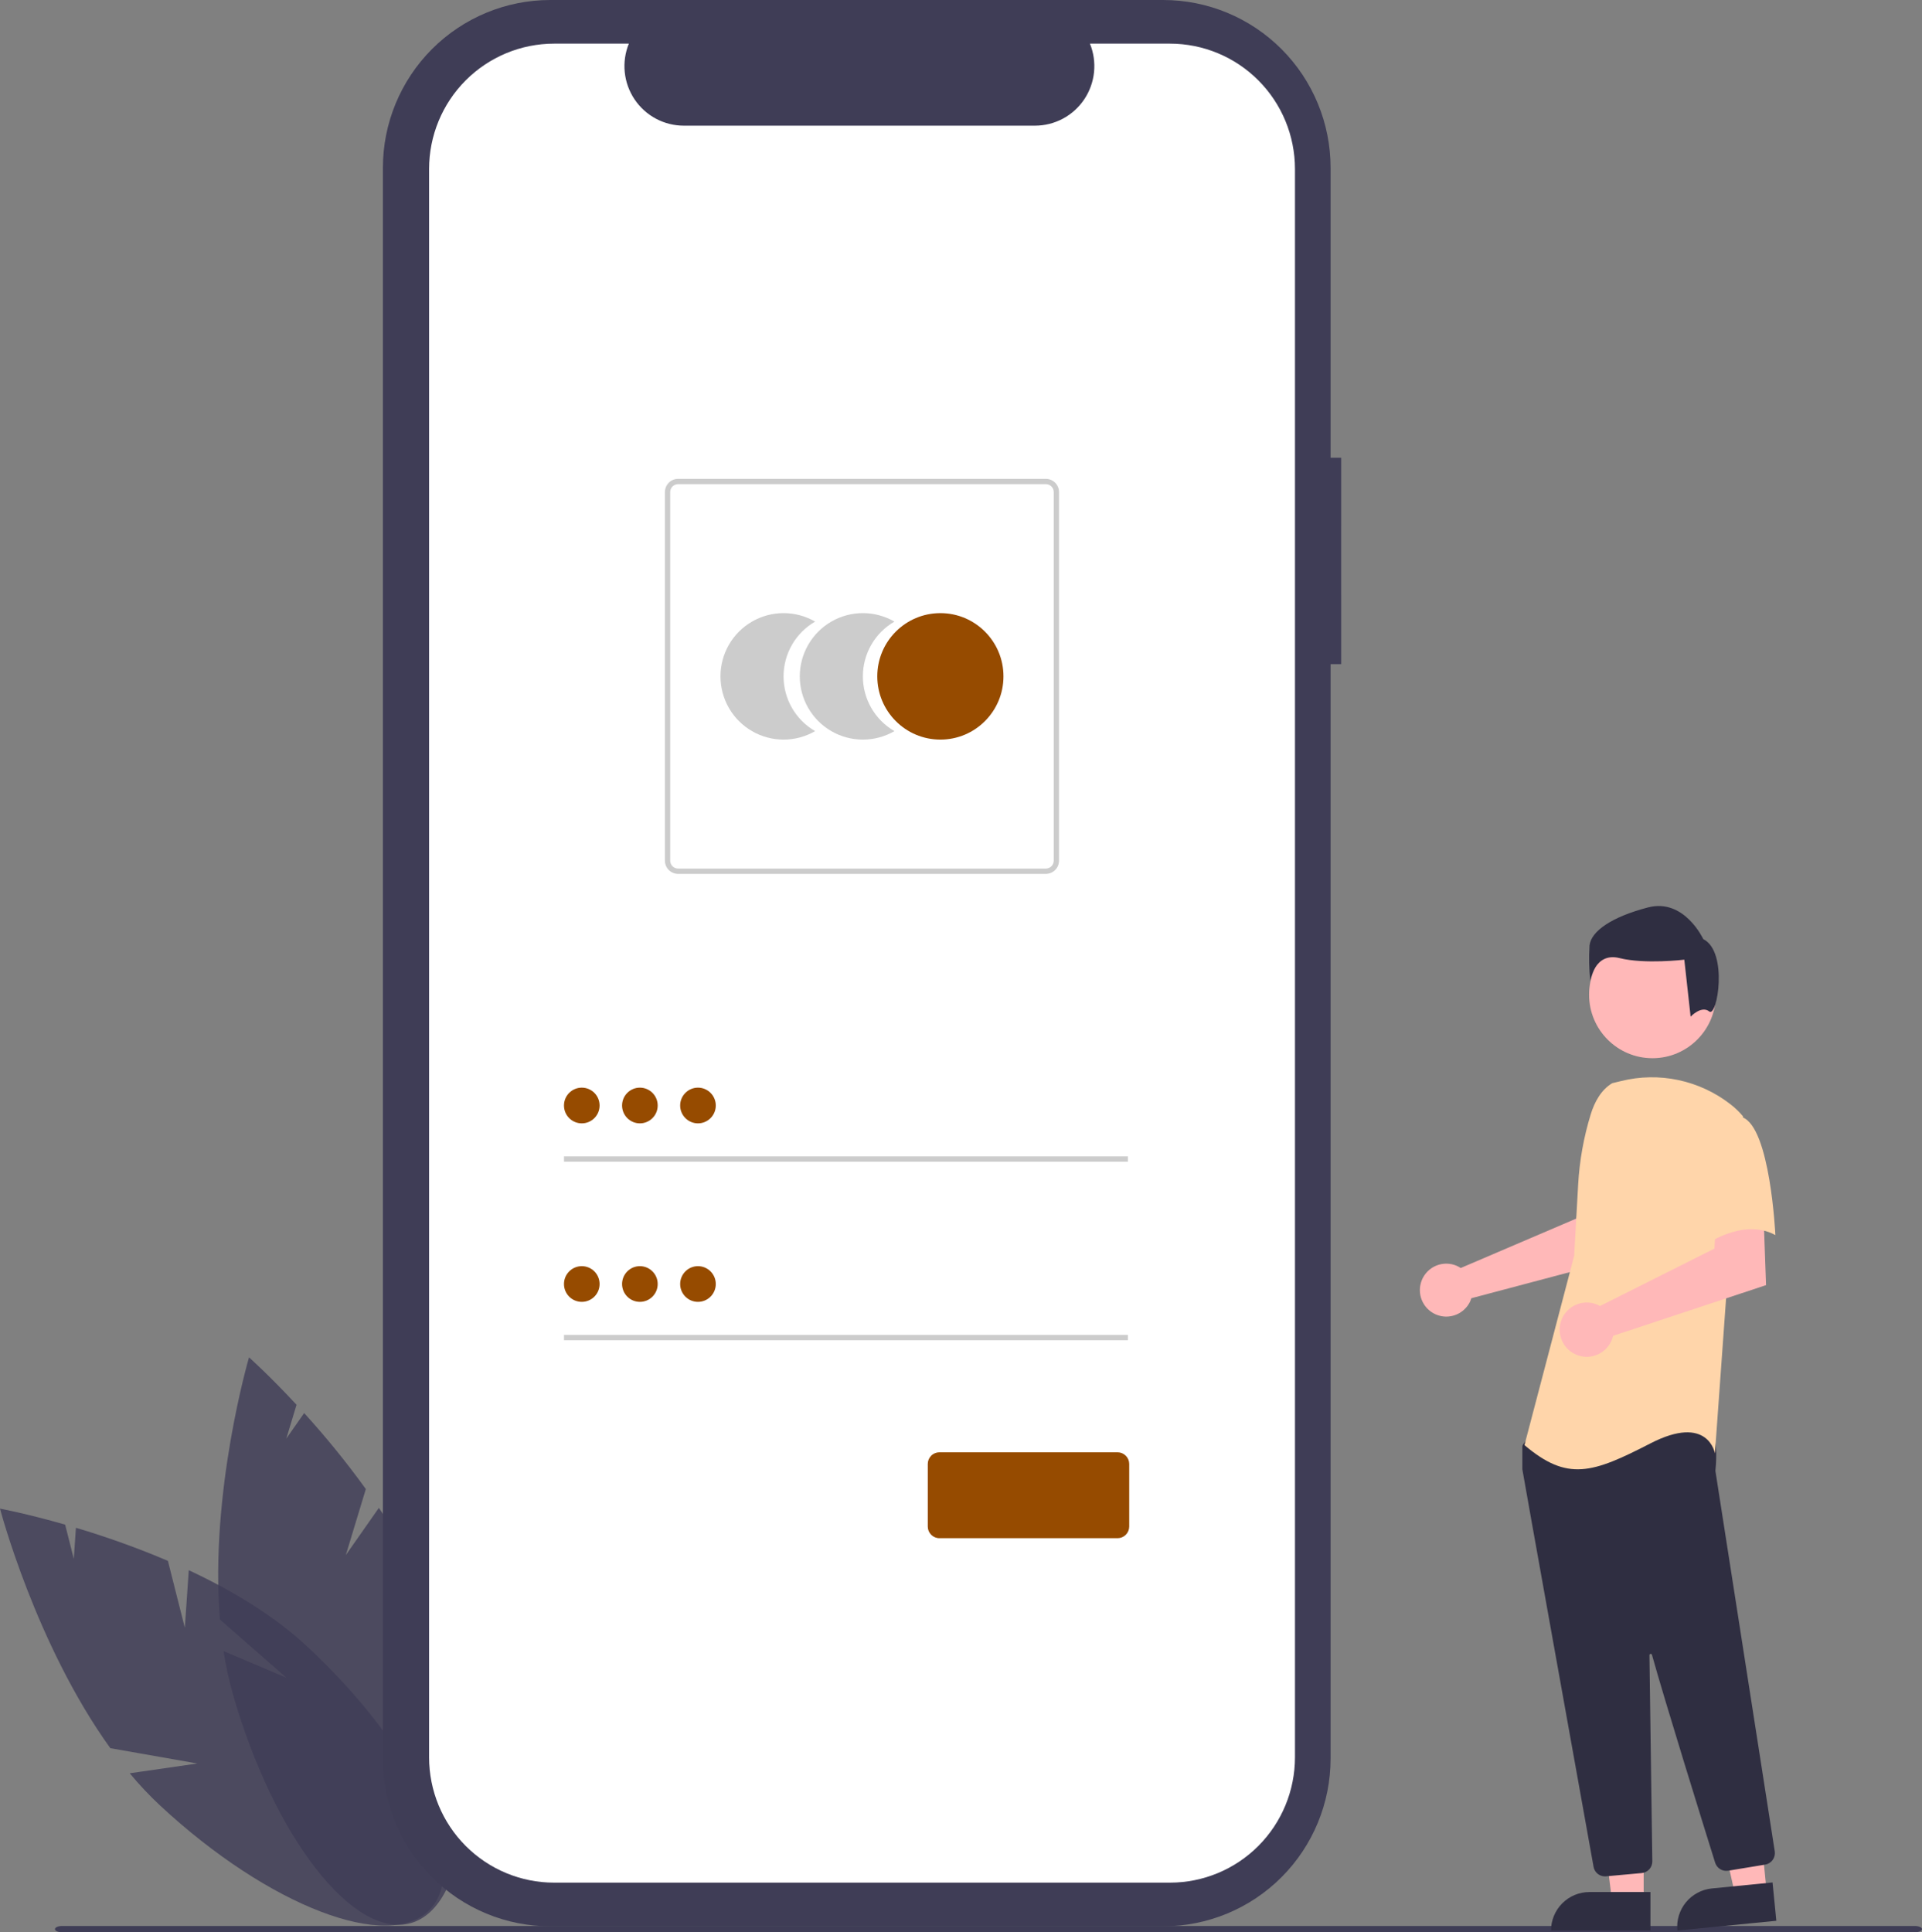 <svg width="187" height="188" viewBox="0 0 187 188" fill="none" xmlns="http://www.w3.org/2000/svg">
<rect x="0" y="0" width="187" height="188" fill="#808080" stroke="none"/>
<g clip-path="url(#clip0_1_1111)">
<path d="M17.983 158.374L16.336 151.863C13.416 150.622 10.428 149.548 7.388 148.645L7.18 151.671L6.337 148.337C2.566 147.257 0 146.781 0 146.781C0 146.781 3.465 159.99 10.734 170.088L19.203 171.579L12.623 172.53C13.538 173.633 14.521 174.677 15.566 175.656C26.139 185.494 37.916 190.007 41.87 185.737C45.824 181.467 40.458 170.031 29.884 160.195C26.606 157.145 22.489 154.698 18.367 152.771L17.983 158.374Z" fill="#3F3D56" fill-opacity="0.8"/>
<path d="M33.645 151.302L35.593 144.875C33.733 142.3 31.73 139.833 29.593 137.484L27.855 139.967L28.852 136.676C26.18 133.798 24.229 132.062 24.229 132.062C24.229 132.062 20.384 145.165 21.399 157.575L27.88 163.24L21.756 160.645C21.97 162.063 22.273 163.466 22.663 164.846C26.642 178.745 34.395 188.711 39.982 187.104C45.569 185.498 46.873 172.928 42.894 159.028C41.661 154.719 39.398 150.491 36.863 146.706L33.645 151.302Z" fill="#3F3D56" fill-opacity="0.8"/>
<path d="M130.488 44.537H129.46V16.328C129.46 14.184 129.039 12.06 128.22 10.079C127.402 8.098 126.202 6.298 124.689 4.782C123.177 3.266 121.381 2.063 119.405 1.243C117.428 0.422 115.31 0 113.171 0H53.543C49.223 0 45.079 1.72 42.025 4.782C38.97 7.844 37.254 11.997 37.254 16.328V171.091C37.254 173.235 37.675 175.358 38.493 177.339C39.312 179.32 40.512 181.12 42.025 182.636C43.537 184.152 45.333 185.355 47.309 186.176C49.286 186.996 51.404 187.418 53.543 187.418H113.171C117.491 187.418 121.634 185.698 124.689 182.636C127.744 179.574 129.46 175.421 129.46 171.091V64.618H130.487L130.488 44.537Z" fill="#3F3D56"/>
<path d="M113.828 4.246H106.045C106.403 5.126 106.54 6.08 106.443 7.025C106.346 7.971 106.019 8.877 105.491 9.666C104.962 10.454 104.248 11.1 103.411 11.547C102.575 11.993 101.642 12.227 100.694 12.227H66.534C65.586 12.227 64.653 11.993 63.816 11.547C62.98 11.1 62.266 10.454 61.737 9.665C61.209 8.877 60.881 7.97 60.785 7.025C60.688 6.08 60.825 5.126 61.183 4.246H53.913C50.687 4.246 47.593 5.531 45.311 7.818C43.03 10.104 41.748 13.206 41.748 16.44V170.978C41.748 174.212 43.03 177.313 45.311 179.6C47.593 181.887 50.687 183.171 53.913 183.171H113.828C117.054 183.171 120.149 181.887 122.43 179.6C124.711 177.313 125.993 174.212 125.993 170.978V16.439C125.993 13.206 124.711 10.104 122.43 7.818C120.149 5.531 117.054 4.246 113.828 4.246Z" fill="white"/>
<path d="M76.236 65.807C76.236 64.726 76.519 63.665 77.058 62.73C77.597 61.794 78.373 61.018 79.306 60.478C78.373 59.938 77.314 59.654 76.237 59.653C75.159 59.653 74.101 59.938 73.168 60.477C72.234 61.017 71.459 61.794 70.92 62.73C70.382 63.665 70.098 64.726 70.098 65.806C70.098 66.886 70.382 67.947 70.92 68.883C71.459 69.818 72.234 70.595 73.168 71.135C74.101 71.675 75.159 71.959 76.237 71.959C77.314 71.959 78.373 71.674 79.306 71.134C78.373 70.595 77.597 69.818 77.058 68.883C76.519 67.948 76.236 66.887 76.236 65.807Z" fill="#CCCCCC"/>
<path d="M83.953 65.807C83.952 64.726 84.236 63.665 84.775 62.73C85.314 61.794 86.089 61.018 87.023 60.478C86.09 59.938 85.031 59.654 83.954 59.653C82.876 59.653 81.817 59.938 80.884 60.477C79.951 61.017 79.176 61.794 78.637 62.73C78.098 63.665 77.815 64.726 77.815 65.806C77.815 66.886 78.098 67.947 78.637 68.883C79.176 69.818 79.951 70.595 80.884 71.135C81.817 71.675 82.876 71.959 83.954 71.959C85.031 71.959 86.09 71.674 87.023 71.134C86.09 70.595 85.314 69.818 84.775 68.883C84.236 67.948 83.953 66.887 83.953 65.807Z" fill="#CCCCCC"/>
<path d="M91.494 71.959C94.884 71.959 97.632 69.204 97.632 65.806C97.632 62.408 94.884 59.654 91.494 59.654C88.104 59.654 85.356 62.408 85.356 65.806C85.356 69.204 88.104 71.959 91.494 71.959Z" fill="#964B00"/>
<path d="M101.753 85.024H65.977C65.636 85.023 65.31 84.888 65.069 84.646C64.828 84.405 64.693 84.078 64.692 83.736V47.876C64.693 47.535 64.828 47.208 65.069 46.966C65.31 46.725 65.636 46.589 65.977 46.589H101.753C102.093 46.589 102.42 46.725 102.661 46.966C102.902 47.208 103.037 47.535 103.037 47.876V83.736C103.037 84.078 102.902 84.405 102.661 84.646C102.42 84.888 102.093 85.023 101.753 85.024ZM65.977 47.104C65.773 47.104 65.577 47.186 65.432 47.331C65.288 47.475 65.207 47.672 65.206 47.877V83.736C65.207 83.941 65.288 84.138 65.432 84.282C65.577 84.427 65.773 84.509 65.977 84.509H101.753C101.957 84.509 102.153 84.427 102.298 84.282C102.442 84.138 102.523 83.941 102.524 83.736V47.877C102.523 47.672 102.442 47.475 102.298 47.331C102.153 47.186 101.957 47.104 101.753 47.104H65.977Z" fill="#CCCCCC"/>
<path d="M109.741 112.512H54.872V113.027H109.741V112.512Z" fill="#CCCCCC"/>
<path d="M56.605 109.296C57.562 109.296 58.337 108.518 58.337 107.559C58.337 106.6 57.562 105.822 56.605 105.822C55.648 105.822 54.872 106.6 54.872 107.559C54.872 108.518 55.648 109.296 56.605 109.296Z" fill="#964B00"/>
<path d="M109.741 129.88H54.872V130.395H109.741V129.88Z" fill="#CCCCCC"/>
<path d="M56.605 126.664C57.562 126.664 58.337 125.886 58.337 124.927C58.337 123.968 57.562 123.19 56.605 123.19C55.648 123.19 54.872 123.968 54.872 124.927C54.872 125.886 55.648 126.664 56.605 126.664Z" fill="#964B00"/>
<path d="M108.737 149.657H91.397C91.097 149.657 90.81 149.538 90.598 149.325C90.386 149.113 90.267 148.825 90.267 148.525V142.433C90.267 142.133 90.386 141.845 90.598 141.633C90.81 141.42 91.097 141.301 91.397 141.301H108.737C109.036 141.301 109.323 141.42 109.535 141.633C109.747 141.845 109.866 142.133 109.867 142.433V148.525C109.866 148.825 109.747 149.113 109.535 149.325C109.323 149.538 109.036 149.657 108.737 149.657Z" fill="#964B00"/>
<path d="M62.257 109.296C63.214 109.296 63.99 108.518 63.99 107.559C63.99 106.6 63.214 105.822 62.257 105.822C61.3 105.822 60.524 106.6 60.524 107.559C60.524 108.518 61.3 109.296 62.257 109.296Z" fill="#964B00"/>
<path d="M67.909 109.296C68.866 109.296 69.642 108.518 69.642 107.559C69.642 106.6 68.866 105.822 67.909 105.822C66.952 105.822 66.176 106.6 66.176 107.559C66.176 108.518 66.952 109.296 67.909 109.296Z" fill="#964B00"/>
<path d="M62.257 126.664C63.214 126.664 63.99 125.886 63.99 124.927C63.99 123.968 63.214 123.19 62.257 123.19C61.3 123.19 60.524 123.968 60.524 124.927C60.524 125.886 61.3 126.664 62.257 126.664Z" fill="#964B00"/>
<path d="M67.909 126.664C68.866 126.664 69.642 125.886 69.642 124.927C69.642 123.968 68.866 123.19 67.909 123.19C66.952 123.19 66.176 123.968 66.176 124.927C66.176 125.886 66.952 126.664 67.909 126.664Z" fill="#964B00"/>
<path d="M186.302 188H6.045C5.66 188 5.347 187.863 5.347 187.693C5.347 187.524 5.66 187.387 6.045 187.387H186.302C186.687 187.387 187 187.524 187 187.693C187 187.863 186.687 188 186.302 188Z" fill="#3F3D56"/>
<path d="M141.767 123.172C141.89 123.228 142.008 123.294 142.121 123.37L153.381 118.552L153.783 115.579L158.283 115.552L158.017 122.371L143.154 126.311C143.123 126.414 143.085 126.516 143.042 126.615C142.827 127.074 142.481 127.46 142.048 127.723C141.616 127.987 141.115 128.116 140.609 128.095C140.103 128.074 139.614 127.904 139.205 127.605C138.795 127.307 138.483 126.894 138.306 126.418C138.13 125.942 138.098 125.425 138.214 124.931C138.33 124.437 138.59 123.988 138.959 123.641C139.329 123.295 139.793 123.065 140.292 122.981C140.792 122.898 141.304 122.964 141.767 123.172Z" fill="#FFB8B8"/>
<path d="M159.919 184.966H156.841L155.377 173.066L159.919 173.066L159.919 184.966Z" fill="#FFB8B8"/>
<path d="M154.642 184.085H160.578V187.831H150.905C150.905 186.837 151.299 185.884 152 185.182C152.7 184.479 153.651 184.085 154.642 184.085Z" fill="#2F2E41"/>
<path d="M171.889 184.094L168.826 184.397L166.205 172.698L170.726 172.252L171.889 184.094Z" fill="#FFB8B8"/>
<path d="M166.552 183.736L172.46 183.152L172.826 186.881L163.199 187.831C163.151 187.341 163.199 186.847 163.342 186.376C163.484 185.906 163.718 185.468 164.029 185.087C164.341 184.707 164.724 184.392 165.157 184.16C165.589 183.928 166.064 183.784 166.552 183.736Z" fill="#2F2E41"/>
<path d="M160.776 102.958C164.181 102.958 166.942 100.191 166.942 96.777C166.942 93.364 164.181 90.596 160.776 90.596C157.37 90.596 154.609 93.364 154.609 96.777C154.609 100.191 157.37 102.958 160.776 102.958Z" fill="#FFB8B8"/>
<path d="M156.153 182.56C155.889 182.56 155.632 182.467 155.43 182.297C155.227 182.127 155.09 181.89 155.045 181.629C153.452 172.765 148.244 143.78 148.12 142.977C148.117 142.959 148.115 142.94 148.116 142.921V140.76C148.115 140.682 148.14 140.605 148.186 140.541L148.874 139.575C148.906 139.529 148.949 139.49 148.999 139.463C149.049 139.436 149.104 139.42 149.161 139.418C153.083 139.233 165.927 138.693 166.548 139.47C167.171 140.251 166.951 142.618 166.901 143.084L166.903 143.133L172.674 180.124C172.719 180.419 172.646 180.72 172.472 180.962C172.297 181.203 172.035 181.367 171.741 181.416L168.137 182.011C167.868 182.054 167.593 181.999 167.362 181.857C167.13 181.714 166.958 181.492 166.875 181.233C165.76 177.662 162.022 165.651 160.727 161.004C160.719 160.974 160.7 160.949 160.675 160.932C160.649 160.915 160.619 160.908 160.588 160.913C160.558 160.917 160.531 160.932 160.511 160.955C160.491 160.978 160.48 161.008 160.481 161.039C160.545 165.469 160.702 176.772 160.756 180.676L160.762 181.097C160.764 181.382 160.66 181.657 160.47 181.868C160.279 182.079 160.017 182.212 159.734 182.238L156.259 182.555C156.223 182.558 156.188 182.56 156.153 182.56Z" fill="#2F2E41"/>
<path d="M156.862 105.388C155.786 106.029 155.142 107.207 154.773 108.406C154.089 110.626 153.677 112.921 153.546 115.241L153.156 122.187L148.322 140.6C152.512 144.153 154.928 143.345 160.569 140.439C166.209 137.532 166.853 141.408 166.853 141.408L167.981 125.741L169.592 108.621C169.231 108.184 168.821 107.79 168.372 107.444C166.882 106.284 165.149 105.477 163.304 105.085C161.458 104.692 159.548 104.725 157.716 105.181L156.862 105.388Z" fill="#FFD5AA"/>
<path d="M155.292 126.89C155.422 126.94 155.548 126.999 155.669 127.068L166.803 121.482L166.988 118.456L171.58 118.138L171.827 125.036L156.947 129.969C156.826 130.491 156.549 130.964 156.152 131.324C155.756 131.685 155.26 131.916 154.73 131.987C154.199 132.058 153.66 131.965 153.183 131.721C152.707 131.478 152.315 131.094 152.062 130.622C151.808 130.15 151.703 129.612 151.762 129.078C151.821 128.545 152.04 128.043 152.391 127.638C152.742 127.233 153.207 126.944 153.725 126.811C154.243 126.677 154.79 126.705 155.292 126.89Z" fill="#FFB8B8"/>
<path d="M169.512 108.699C172.251 109.668 172.734 120.168 172.734 120.168C169.511 118.391 165.643 121.298 165.643 121.298C165.643 121.298 164.838 118.552 163.871 114.999C163.579 114 163.544 112.942 163.769 111.926C163.995 110.909 164.473 109.966 165.16 109.184C165.16 109.184 166.772 107.729 169.512 108.699Z" fill="#FFD5AA"/>
<path d="M166.305 98.412C165.536 97.795 164.488 98.915 164.488 98.915L163.874 93.371C163.874 93.371 160.032 93.832 157.574 93.217C155.115 92.602 154.731 95.45 154.731 95.45C154.604 94.299 154.579 93.14 154.654 91.985C154.808 90.599 156.805 89.212 160.339 88.288C163.873 87.364 165.717 91.368 165.717 91.368C168.176 92.6 167.073 99.028 166.305 98.412Z" fill="#2F2E41"/>
</g>
<defs>
<clipPath id="clip0_1_1111">
<rect width="187" height="188" fill="white"/>
</clipPath>
</defs>
</svg>
